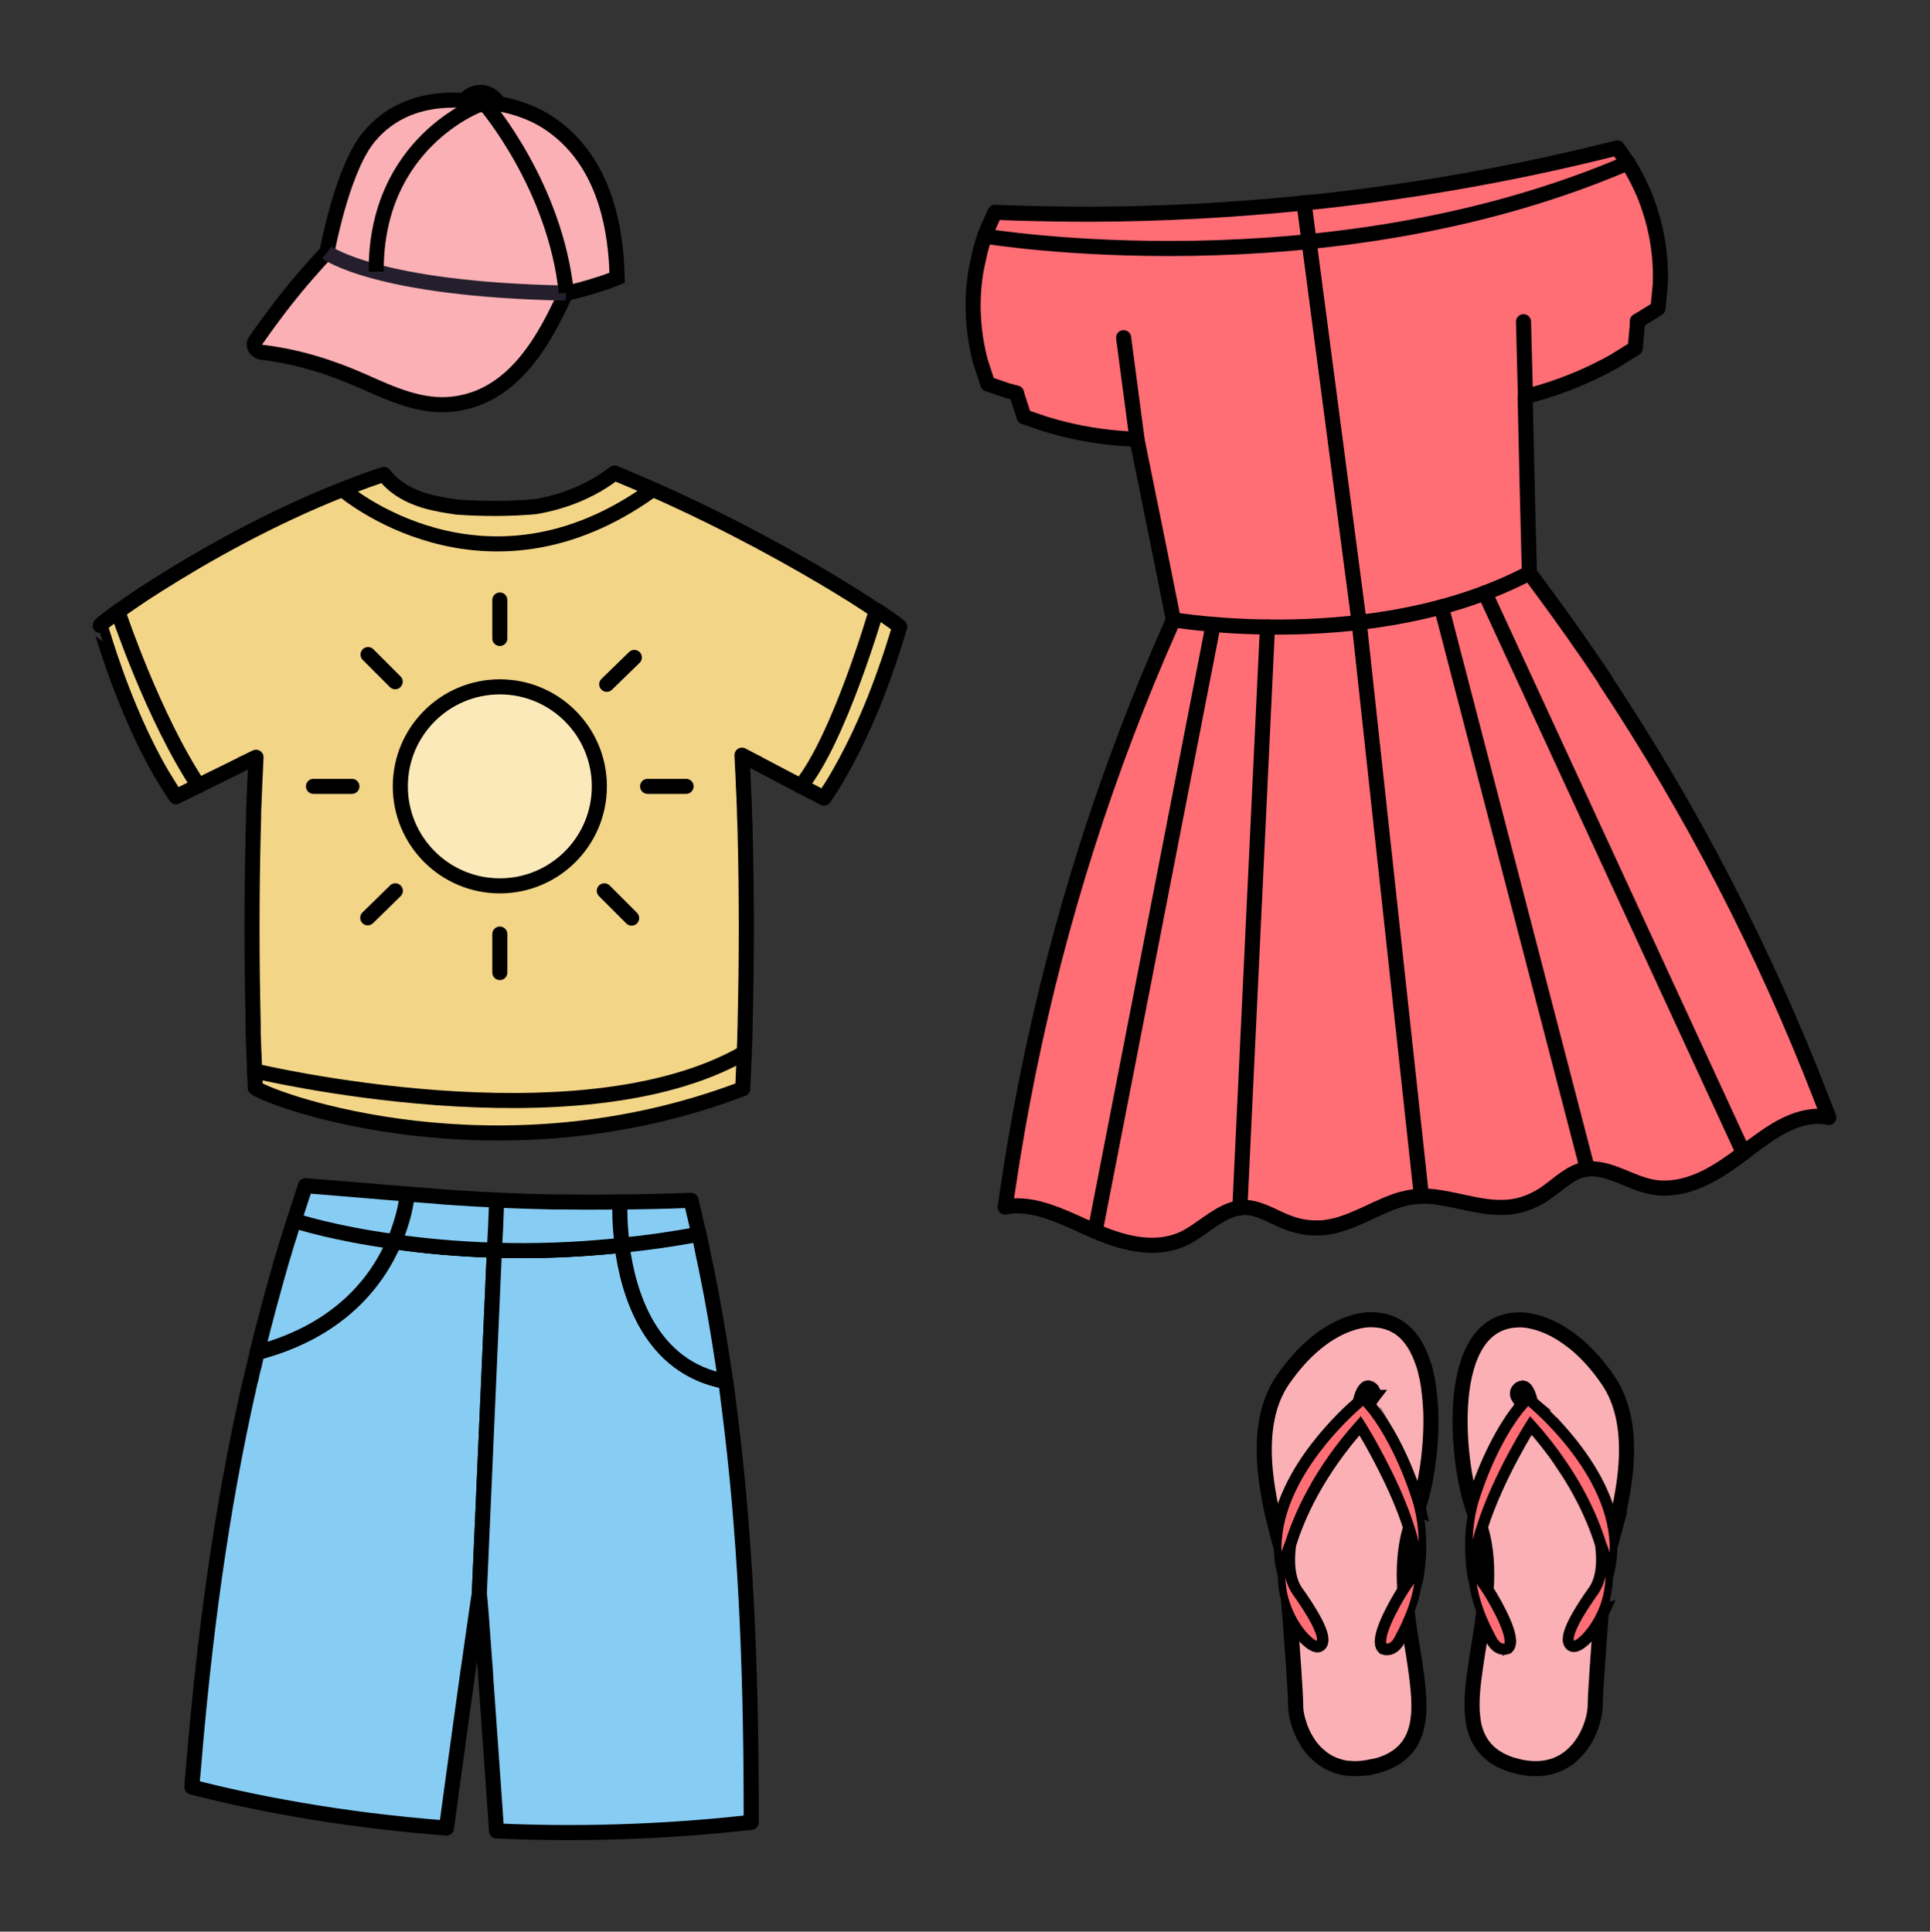<?xml version="1.0" encoding="UTF-8"?>
<svg id="Calque_1" data-name="Calque 1" xmlns="http://www.w3.org/2000/svg" viewBox="0 0 128 128.13">
  <rect x="0" y="0" width="128" height="128.13" fill="#333333" stroke="none"/>
  <defs>
    <style>
      .cls-1 {
        fill: #87ccf3;
      }

      .cls-1, .cls-2, .cls-3, .cls-4, .cls-5, .cls-6, .cls-7, .cls-8, .cls-9, .cls-10, .cls-11 {
        stroke: #000;
      }

      .cls-1, .cls-2, .cls-3, .cls-4, .cls-5, .cls-12 {
        stroke-linecap: round;
        stroke-linejoin: round;
      }

      .cls-2, .cls-8 {
        fill: #fce9b9;
      }

      .cls-3, .cls-7 {
        fill: #ff6d75;
      }

      .cls-4 {
        fill: #f3d587;
      }

      .cls-5, .cls-6, .cls-12, .cls-13, .cls-11 {
        fill: none;
      }

      .cls-6 {
        opacity: .4;
      }

      .cls-6, .cls-7, .cls-8, .cls-9, .cls-10, .cls-13, .cls-11 {
        stroke-miterlimit: 10;
      }

      .cls-7 {
        stroke-width: .5px;
      }

      .cls-9 {
        fill: #eb574d;
      }

      .cls-10 {
        fill: #fab0b4;
      }

      .cls-12 {
        stroke: #fff;
        stroke-width: 8px;
      }

      .cls-13 {
        stroke: #251f2d;
      }
    </style>
  </defs>
  <g>
    <path class="cls-1" d="m32.79,82.93l-1,22.77c-.09.53-.33,2.24-.69,4.76-.02.09-.02.16-.04.25h0c-.29,2.11-.66,4.73-1.06,7.68-.13.92-.26,1.88-.39,2.87-7.31-.56-13.12-1.75-16.88-2.72.02-.39.05-.76.09-1.15.7-8.46,1.77-16.97,3.75-25.65.02-.1.05-.19.08-.29h0c.06-.33.14-.64.23-.97.02-.08.03-.16.05-.25.04-.17.09-.34.13-.52,5.55-1.45,8.01-4.82,9.09-7.36,1.88.28,4.12.49,6.65.57Z"/>
    <path class="cls-1" d="m49.82,119.55v1.33c-6.13.69-11.82.8-16.89.57-.06-1-.14-1.97-.2-2.9-.19-2.72-.37-5.17-.51-7.21-.02-.45-.05-.87-.09-1.27v-.02c-.16-2.29-.28-3.85-.34-4.36l1-22.77c2.55.08,5.4,0,8.48-.33.41,3.23,1.87,8.13,6.87,9.04v.02c.05.42.12.84.16,1.26,1.16,8.8,1.5,17.68,1.52,26.63Z"/>
    <path class="cls-1" d="m32.79,82.93c-2.53-.08-4.76-.29-6.65-.57-1.08,2.54-3.54,5.9-9.09,7.36.49-2.02,1.04-4.04,1.63-6.1.04-.14.09-.28.13-.42.06-.23.14-.45.2-.68.04-.14.09-.29.14-.43h0c.11-.39.23-.75.36-1.13.24-.76.49-1.54.75-2.31,2.57.2,4.75.4,6.72.55.4.03.78.06,1.16.09.1.01.19.02.29.02l1.15.1c.99.06,1.94.13,2.87.17.16.01.31.02.47.02.21.02.43.02.66.03.17.01.34.02.51.02.49.02,1,.04,1.51.05.38.01.76.02,1.16.03h.72s1.15.01,1.15.01c.79,0,1.61,0,2.47-.01,1.43-.01,2.99-.04,4.73-.11.17.74.36,1.5.52,2.24.08.3.14.59.2.89.03.19.08.38.11.56.04.19.09.39.12.57.04.19.09.39.12.57.4,1.96.73,3.92,1.03,5.88.07.44.13.87.19,1.3-5-.91-6.46-5.82-6.87-9.04-3.08.33-5.93.41-8.48.33Z"/>
    <path class="cls-1" d="m46.37,81.87c-1.75.32-3.46.57-5.1.73-3.08.33-5.93.41-8.48.33-2.53-.08-4.76-.29-6.65-.57-4.01-.55-6.42-1.33-6.63-1.4"/>
    <polyline class="cls-5" points="32.79 82.93 32.87 81.41 32.94 79.6"/>
    <path class="cls-5" d="m26.15,82.36c.18-.41.32-.81.43-1.16.38-1.18.42-2,.42-2"/>
    <path class="cls-5" d="m41.27,82.6c-.04-.32-.08-.62-.1-.9-.1-1.17-.05-1.96-.05-1.96"/>
  </g>
  <g>
    <path class="cls-4" d="m58.12,40.5c-.19-.12-.39-.25-.6-.4-.11-.07-.22-.14-.33-.21-.18-.12-.38-.24-.57-.37-.02-.01-.04-.02-.05-.03-.28-.17-.58-.36-.89-.55-2.96-1.8-7.34-4.25-12.38-6.48-.32-.14-.64-.28-.97-.42-.39-.17-.79-.33-1.18-.5l-.39-.16c-.5.38-1.02.72-1.58,1.01-1.16.61-2.4,1-3.67,1.22-1.72.15-3.45.15-5.18.03-1.42-.2-2.84-.46-4.01-1.33-.33-.24-.61-.53-.86-.84l-.4.13c-.45.15-.89.31-1.33.48l-.99.38c-4.86,1.91-9.29,4.44-12.27,6.33-.31.2-.61.39-.89.57-.1.07-.2.13-.3.2l-.09.06-.79.54s-.07.05-.1.07c-1.06.74-1.66,1.21-1.66,1.26.01,0,.23.8.65,2.05.04.12.08.24.13.37.07.2.14.41.22.63.04.12.09.24.13.37.68,1.85,1.66,4.22,2.95,6.44.31.5.61,1.01.95,1.5l1.52-.75.92-.46.07-.03.47-.23.91-.45.39-.19h0s.06-.04.06-.04l.97-.47c-.01.19-.02.39-.03.58v.05c-.04.73-.07,1.48-.1,2.26,0,.14-.01.28-.02.42,0,.13-.01.25-.01.39,0,.08,0,.16,0,.24-.01.36-.02.73-.03,1.1h0c-.1,4.05-.1,8.51,0,12.59,0,.09,0,.18,0,.27v.06c0,.28,0,.56.02.83,0,.09,0,.17.01.25v.02c0,.18.01.36.02.53.03.81.06,1.59.09,2.34,1.28.89,16.13,6.23,32.33.06l.1-2.38v-.03l.04-1.08c0-.25.01-.51.02-.77,0-.08,0-.15,0-.23.1-4.03.1-8.44,0-12.43-.01-.39-.02-.77-.04-1.14,0-.34-.02-.68-.03-1.01v-.05c0-.13-.01-.25-.02-.37v-.04c0-.18-.02-.37-.03-.55,0-.14,0-.27-.01-.4-.03-.57-.05-1.12-.08-1.65l.03.02.98.51h.02s.07.05.07.05l.36.19.89.47.25.13.38.2.52.27.37.19,1.57.82c.33-.49.65-.99.94-1.5,1.3-2.24,2.29-4.6,2.96-6.46h0s.35-.99.35-.99h0c.5-1.45.75-2.4.77-2.41,0-.04-.56-.46-1.56-1.12Z"/>
    <path class="cls-4" d="m7.82,40.57s2.33,7.01,5.35,11.55"/>
    <path class="cls-4" d="m58.12,40.5s-2.47,8.55-5.03,11.66"/>
    <path class="cls-5" d="m22.72,32.47s9.37,8.12,20.57,0"/>
    <path class="cls-5" d="m16.86,71.03s21.43,5.14,32.48-1.18"/>
  </g>
  <g>
    <path class="cls-3" d="m106.5,45.15c-1.4-2.1-2.86-4.17-4.36-6.19-.23-.32-.47-.63-.71-.95,0-.04,0-.07,0-.11-.1-3.41-.19-7.7-.28-11.6,0,0,.02,0,.02,0,.4-.09.79-.21,1.17-.32,1.66-.51,3.26-1.19,4.78-2.05h0c.05-.04.11-.07.17-.11l1.16-.72.14-1.54c0-.09,0-.17,0-.26.01,0,.03-.02.04-.02h0c.06-.04.12-.08.17-.1l1.16-.72.15-1.53c.08-1.78-.19-3.58-.77-5.26h0c-.14-.4-.29-.8-.47-1.17-.26-.58-.56-1.14-.9-1.68,0,0,0-.01-.01-.02,0-.02-.02-.04-.03-.05-.01-.02-.02-.03-.04-.05l-.54-.77s-.03-.05-.05-.07c0-.01-.01-.02-.02-.03,0,0-.01-.02-.01-.02l-1.26.31c-6.03,1.47-12.15,2.54-18.31,3.22l-1.22.12c-4.68.48-9.39.73-14.1.75-1.7,0-3.39-.03-5.1-.08l-1.29-.05-.52,1.15c-.19.48-.34.96-.47,1.46l-.26,1.2c-.35,2.02-.24,4.12.29,6.11h0s.48,1.47.48,1.47c.01,0,.03,0,.04.01l1.37.47s.03,0,.04,0c0,0,.02.01.03,0h0c.14.05.29.09.43.12,0,.04.01.07.02.11l.48,1.47,1.29.44c.06.02.13.04.19.06h0c1.58.48,3.2.79,4.84.92.39.03.77.06,1.16.07.02.11.04.21.07.32h0c.75,3.72,1.58,7.76,2.22,11,.04.22.09.45.13.66-.07.17-.15.33-.22.5h0c-1.04,2.34-2.01,4.7-2.92,7.1-3.69,9.7-6.31,19.8-7.83,30.09l-.19,1.26h0c.38-.09.77-.1,1.16-.07.75.05,1.53.28,2.26.56.39.15.76.31,1.12.47.26.12.51.23.75.34,1.89.86,4.14,1.72,6.27.91.04-.01.06-.03.1-.04.48-.2.94-.51,1.41-.84,1.04-.73,2.08-1.53,3.38-1.24.86.2,1.6.69,2.42.98.59.21,1.22.33,1.85.31.18,0,.36,0,.53-.03.23-.03.46-.08.68-.13,1.54-.4,2.87-1.31,4.39-1.75.05-.01.1-.02.16-.03.24-.07.47-.11.7-.12h.07c.12-.03.23-.04.35-.04.09,0,.19,0,.28,0,.05,0,.1,0,.15,0,.27.01.54.04.81.09,1.52.23,2.99.77,4.56.63.45-.04.89-.15,1.3-.31.34-.13.66-.3.97-.49.04-.03.09-.05.13-.09.67-.45,1.27-1.04,2.01-1.4,1.62-.77,3.22.49,4.8.89h0c.15.04.29.07.44.09.33.05.64.06.96.04,1.86-.1,3.54-1.24,4.94-2.31.37-.28.77-.59,1.2-.89.32-.23.66-.46,1.01-.67.71-.41,1.46-.74,2.22-.84.41-.06.83-.06,1.25.04l-.5-1.29c-3.76-9.72-8.56-19.02-14.31-27.68Z"/>
    <line class="cls-1" x1="75.41" y1="29.13" x2="74.52" y2="22.4"/>
    <line class="cls-1" x1="101.17" y1="26.29" x2="101.04" y2="21.34"/>
    <path class="cls-5" d="m65.31,15.66s22.58,3.78,42.66-4.86"/>
    <path class="cls-5" d="m77.82,41.11s13.34,2.3,23.61-3.1"/>
    <polyline class="cls-5" points="86.48 13.44 90.14 41.29 94.27 79.34"/>
    <line class="cls-5" x1="82.23" y1="80.12" x2="84.06" y2="41.59"/>
    <line class="cls-5" x1="95.59" y1="40.26" x2="105.28" y2="77.54"/>
    <line class="cls-5" x1="80.46" y1="41.44" x2="72.63" y2="81.67"/>
    <line class="cls-5" x1="98.48" y1="39.33" x2="115.63" y2="76.48"/>
  </g>
  <path class="cls-10" d="m40.88,17.29c-.25-3.53-1.39-7.07-4.48-9.13-1.01-.67-2.16-1.07-3.36-1.29-.15-.32-.45-.57-.79-.68-.12-.04-.24-.06-.37-.06-.11,0-.21.02-.32.04-.23.05-.42.16-.59.31-.05.04-.08.09-.11.16-.27,0-.53,0-.8,0-2.19,0-4.18.73-5.59,2.44-.42.51-.8,1.19-1.13,1.96-.59,1.36-1.06,3-1.4,4.48-.01.04-.02.08-.03.12-.08.39-.17.76-.24,1.12-.01,0-.02,0-.03.01-.05.05-.11.11-.15.16-.21.22-.41.44-.61.67-1.1,1.22-2.13,2.5-3.09,3.82h0s-.52.72-.77,1.08c-.03.04-.05.07-.08.11-.24.35.09.72.43.76,2.37.28,4.59.98,6.75,1.94,1.86.83,3.81,1.73,5.89,1.5,3.47-.39,5.5-3.24,6.94-6.16.2-.4.39-.8.57-1.2,0,0,0,0,0,0,.01,0,.03,0,.04,0,.34-.07.68-.16,1.02-.25.44-.12.87-.25,1.3-.39.36-.12.71-.24,1.05-.38-.01-.37-.03-.74-.05-1.11Z"/>
  <path class="cls-13" d="m37.53,19.44c-12.6-.24-15.85-2.69-15.85-2.69"/>
  <path class="cls-9" d="m30.87,6.64s.67.51,2.18.23"/>
  <path class="cls-11" d="m31.81,6.93s-6.91,2.51-6.86,11.09"/>
  <path class="cls-11" d="m32.21,6.95s4.61,5.36,5.35,12.47"/>
  <circle class="cls-8" cx="33.15" cy="52.16" r="6.6"/>
  <line class="cls-2" x1="33.15" y1="39.8" x2="33.15" y2="42.35"/>
  <line class="cls-2" x1="33.15" y1="61.96" x2="33.15" y2="64.51"/>
  <line class="cls-2" x1="20.79" y1="52.16" x2="23.34" y2="52.16"/>
  <line class="cls-2" x1="42.95" y1="52.16" x2="45.5" y2="52.16"/>
  <line class="cls-2" x1="24.41" y1="43.42" x2="26.21" y2="45.22"/>
  <line class="cls-2" x1="40.08" y1="59.09" x2="41.89" y2="60.9"/>
  <line class="cls-2" x1="24.39" y1="60.88" x2="26.22" y2="59.09"/>
  <line class="cls-2" x1="40.24" y1="45.39" x2="42.07" y2="43.61"/>
  <g>
    <g>
      <path class="cls-11" d="m93.16,105.5c.04.62.11,1.24.2,1.84-.27.65-.54,1.13-.67,1.38-.38.73-.9.52-.9.52-.5-.5.69-2.68,1.37-3.75Z"/>
      <path class="cls-11" d="m94.04,100.02c-.04.13-.09.24-.13.33-.14.31-.26.62-.35.94-.43-1.36-1.04-2.73-1.63-3.89-.88-1.77-1.7-3.05-1.7-3.05-1.45,1.61-2.5,3.16-3.25,4.54-.76,1.38-1.23,2.6-1.52,3.54h0c0,.15-.34,2.01.49,3.17.9,1.26,2.04,3.08,1.53,3.46-.29.21-1.32-.68-1.95-2.12-.1-1.32-.18-2.45-.21-2.89,0-.15-.07-.4-.15-.73h0c-.1-.37-.23-.84-.38-1.38.43-4.33,4.52-8.07,5.45-8.87.11-.6.34-1.04.55-.99.25.06.41.35.21.61-.1.13-.21.35-.29.54.45.51.89,1.15,1.3,1.87.76,1.31,1.42,2.87,1.9,4.38.06.18.11.37.15.55Z"/>
      <path class="cls-10" d="m90.94,117.2c-.38.08-.74.12-1.07.12-.13,0-.25,0-.37-.02-.05,0-.1,0-.15-.01-.1,0-.21-.03-.3-.05-.11-.02-.23-.05-.33-.09-.03,0-.05-.01-.07-.02-.1-.04-.21-.07-.3-.12-.25-.11-.47-.24-.68-.4-.07-.06-.14-.12-.21-.18-.09-.07-.17-.15-.25-.23,0,0,0-.01-.01-.01-.07-.08-.14-.16-.21-.24-.07-.08-.12-.16-.18-.24,0,0,0-.01-.01-.02-.06-.09-.12-.18-.18-.28-.11-.18-.21-.38-.29-.57-.04-.1-.07-.18-.11-.28-.03-.08-.06-.17-.08-.25-.02-.05-.04-.11-.05-.17-.01-.04-.03-.09-.04-.13-.09-.35-.12-.66-.12-.92,0-.73-.22-3.75-.4-6.13.63,1.44,1.67,2.33,1.95,2.12.51-.38-.63-2.2-1.53-3.46-.83-1.16-.49-3.01-.49-3.17,0,0,0,0,0,0,.29-.94.76-2.16,1.52-3.54.76-1.38,1.81-2.93,3.25-4.54,0,0,.82,1.28,1.7,3.05.59,1.16,1.2,2.53,1.63,3.89-.42,1.36-.48,2.8-.39,4.21-.68,1.07-1.87,3.25-1.37,3.75,0,0,.51.21.9-.52.12-.25.4-.73.67-1.38.15,1.09.35,2.14.48,3.07.4,2.86.82,5.97-2.9,6.78Z"/>
      <path class="cls-6" d="m93.16,105.5c.04.62.11,1.24.2,1.84-.27.65-.54,1.13-.67,1.38-.38.73-.9.52-.9.52-.5-.5.69-2.68,1.37-3.75Z"/>
      <path class="cls-10" d="m94.04,100.02c-.04-.18-.09-.37-.15-.55-.48-1.51-1.14-3.07-1.9-4.38-.41-.71-.85-1.35-1.3-1.87.08-.19.18-.4.29-.54.2-.26.04-.55-.21-.61-.21-.05-.44.39-.55.99-.93.8-5.03,4.53-5.45,8.87-.74-2.75-1.79-7.39.33-10.43,2.9-4.17,5.84-3.96,5.84-3.96.31,0,.6.04.87.1.01,0,.03,0,.04.01.12.03.25.07.37.12,0,0,0,0,.01,0,.13.05.26.12.38.19.13.07.26.15.37.25.08.06.15.12.23.2.14.13.26.28.38.43.07.1.13.19.2.29.23.37.42.79.57,1.23.02.07.04.13.07.2.07.21.12.44.17.67.04.14.07.28.09.43.04.24.08.48.1.73.01.1.02.18.03.28.02.15.03.29.04.44.01.16.02.32.03.49.09,2.51-.37,5.12-.84,6.4Z"/>
      <path class="cls-6" d="m94.04,100.02c-.04.13-.09.24-.13.33-.14.31-.26.62-.35.94-.43-1.36-1.04-2.73-1.63-3.89.04-.79.06-1.56.07-2.31.76,1.31,1.42,2.87,1.9,4.38.06.18.11.37.15.55Z"/>
    </g>
    <g>
      <path class="cls-7" d="m94.13,104.17c-.04,1.21-.4,2.34-.76,3.18-.27.65-.54,1.13-.67,1.38-.38.73-.9.52-.9.52-.5-.5.69-2.68,1.37-3.75.15-.22.26-.4.35-.5.35-.46.39-1.81.39-2.44.12.55.2,1.09.23,1.6Z"/>
      <path class="cls-11" d="m90.98,92.69c-.1.13-.21.35-.29.54-.1-.11-.19-.22-.29-.32,0,0-.07.06-.19.16.11-.6.34-1.04.55-.99.25.06.41.35.21.61Z"/>
      <path class="cls-7" d="m94.13,104.7c0-.18,0-.35,0-.54-.03-.51-.1-1.05-.23-1.6-.1-.42-.21-.84-.35-1.27-.43-1.36-1.04-2.73-1.63-3.89-.88-1.77-1.7-3.05-1.7-3.05-1.45,1.61-2.5,3.16-3.25,4.54-.76,1.38-1.23,2.6-1.52,3.54-.12.29-.22.59-.29.88h0c-.1.39-.14.76-.15,1.13,0,.06-.01.1-.01.1-.25-.88-.31-1.76-.22-2.6.43-4.33,4.52-8.07,5.45-8.87.12-.1.19-.16.19-.16.1.1.19.21.29.32.45.51.89,1.15,1.3,1.87.76,1.31,1.42,2.87,1.9,4.38.06.18.11.37.15.55.57,2.34.09,4.68.09,4.68Z"/>
      <path class="cls-7" d="m87.47,109.06c-.29.21-1.32-.68-1.95-2.12-.32-.71-.54-1.56-.51-2.49,0-.37.05-.74.15-1.12h0c.07-.3.17-.6.29-.89,0,0,0,0,0,0,0,.15-.34,2.01.49,3.17.9,1.26,2.04,3.08,1.53,3.46Z"/>
    </g>
  </g>
  <g>
    <g>
      <path class="cls-11" d="m98.55,105.5c.68,1.07,1.87,3.25,1.37,3.75,0,0-.51.21-.9-.52-.13-.25-.4-.73-.67-1.38.09-.6.16-1.22.2-1.84Z"/>
      <path class="cls-11" d="m106.95,101.94c-.15.54-.29,1-.38,1.37h0c-.09.34-.15.59-.15.74-.03.44-.12,1.58-.21,2.91-.64,1.43-1.67,2.31-1.95,2.1-.52-.38.62-2.2,1.52-3.46.84-1.17.49-3.04.49-3.17h0c-.29-.94-.76-2.16-1.52-3.54-.32-.59-.7-1.21-1.14-1.85-.59-.87-1.29-1.77-2.12-2.69,0,0-2.25,3.5-3.34,6.96-.1-.32-.21-.64-.35-.95-.04-.1-.09-.21-.13-.33.04-.18.09-.37.15-.55.73-2.33,1.92-4.78,3.2-6.24-.08-.19-.18-.4-.28-.54-.21-.26-.04-.55.21-.61.21-.05.43.39.54.99.37.32,1.24,1.09,2.18,2.19,1.43,1.67,3.01,4.06,3.27,6.68Z"/>
      <path class="cls-10" d="m106.2,106.96c-.18,2.38-.4,5.38-.4,6.11,0,1.48-1.31,4.94-5.02,4.13-.29-.07-.55-.14-.79-.23-.07-.03-.15-.06-.21-.09-.16-.07-.32-.14-.45-.23-.06-.03-.11-.06-.16-.1-.09-.05-.17-.11-.25-.18-.09-.07-.17-.14-.25-.22-.46-.45-.73-.99-.89-1.59-.01-.08-.04-.15-.05-.24-.01-.09-.03-.18-.04-.27-.16-1.12.01-2.41.19-3.64.13-.93.33-1.98.48-3.07.27.65.54,1.13.67,1.38.38.73.9.52.9.52.5-.5-.69-2.68-1.37-3.75.1-1.4.03-2.84-.39-4.19,1.09-3.45,3.34-6.96,3.34-6.96.83.92,1.53,1.82,2.12,2.69.44.64.82,1.26,1.14,1.85.76,1.38,1.23,2.6,1.52,3.54t0,0c0,.13.35,2-.49,3.17-.9,1.26-2.04,3.08-1.52,3.46.28.21,1.31-.68,1.95-2.1Z"/>
      <path class="cls-10" d="m106.95,101.94c-.26-2.62-1.84-5.01-3.27-6.68-.94-1.09-1.81-1.87-2.18-2.19-.11-.6-.34-1.04-.54-.99-.26.06-.42.35-.21.61.1.13.2.35.28.54-1.28,1.47-2.46,3.92-3.2,6.24-.06.18-.11.37-.15.55-1.04-2.87-2.07-12.47,3.1-12.47,0,0,1.19-.08,2.81.93.23.15.47.32.72.51.2.15.4.32.6.51.56.52,1.14,1.18,1.71,2.01,2.12,3.04,1.07,7.68.33,10.43Z"/>
      <path class="cls-6" d="m106.95,101.94c-.15.54-.29,1-.38,1.37h0c-.09.34-.15.59-.15.74-.03.44-.12,1.58-.21,2.91-.64,1.43-1.67,2.31-1.95,2.1-.52-.38.62-2.2,1.52-3.46.84-1.17.49-3.04.49-3.17h0c-.29-.94-.76-2.16-1.52-3.54-.32-.59-.7-1.21-1.14-1.85.03-.6.05-1.2.07-1.78,1.43,1.67,3.01,4.06,3.27,6.68Z"/>
    </g>
    <g>
      <path class="cls-7" d="m99.92,109.25s-.51.21-.9-.52c-.13-.25-.4-.73-.67-1.38-.35-.84-.71-1.97-.76-3.18.02-.51.1-1.05.22-1.6,0,.62.04,1.98.39,2.44.08.1.2.28.35.5.68,1.07,1.87,3.25,1.37,3.75Z"/>
      <path class="cls-11" d="m101.49,93.07c-.12-.1-.19-.16-.19-.16-.1.1-.19.21-.29.32-.08-.19-.18-.4-.28-.54-.21-.26-.04-.55.21-.61.21-.05.43.39.54.99Z"/>
      <path class="cls-7" d="m106.73,104.54s0-.04,0-.1c0-.37-.05-.75-.15-1.13h0c-.07-.29-.17-.59-.29-.88-.29-.94-.76-2.16-1.52-3.54-.32-.59-.7-1.21-1.14-1.85-.59-.87-1.29-1.77-2.12-2.69,0,0-2.25,3.5-3.34,6.96-.14.42-.25.84-.35,1.26-.12.55-.2,1.09-.22,1.6,0,.18-.01.36,0,.54,0,0-.47-2.34.09-4.68.04-.18.09-.37.15-.55.73-2.33,1.92-4.78,3.2-6.24.1-.11.19-.22.29-.32,0,0,.07.06.19.16.37.32,1.24,1.09,2.18,2.19,1.43,1.67,3.01,4.06,3.27,6.68.09.84.03,1.72-.22,2.6Z"/>
      <path class="cls-7" d="m106.72,104.45c.02.93-.2,1.79-.52,2.51-.64,1.43-1.67,2.31-1.95,2.1-.52-.38.62-2.2,1.52-3.46.84-1.17.49-3.04.49-3.17t0,0c.13.29.23.59.29.87,0,0,0,0,0,0,.1.38.15.76.15,1.13Z"/>
    </g>
  </g>
  <rect class="cls-12" x="-862.63" y="-5541.86" width="2244.45" height="5948.74"/>
</svg>